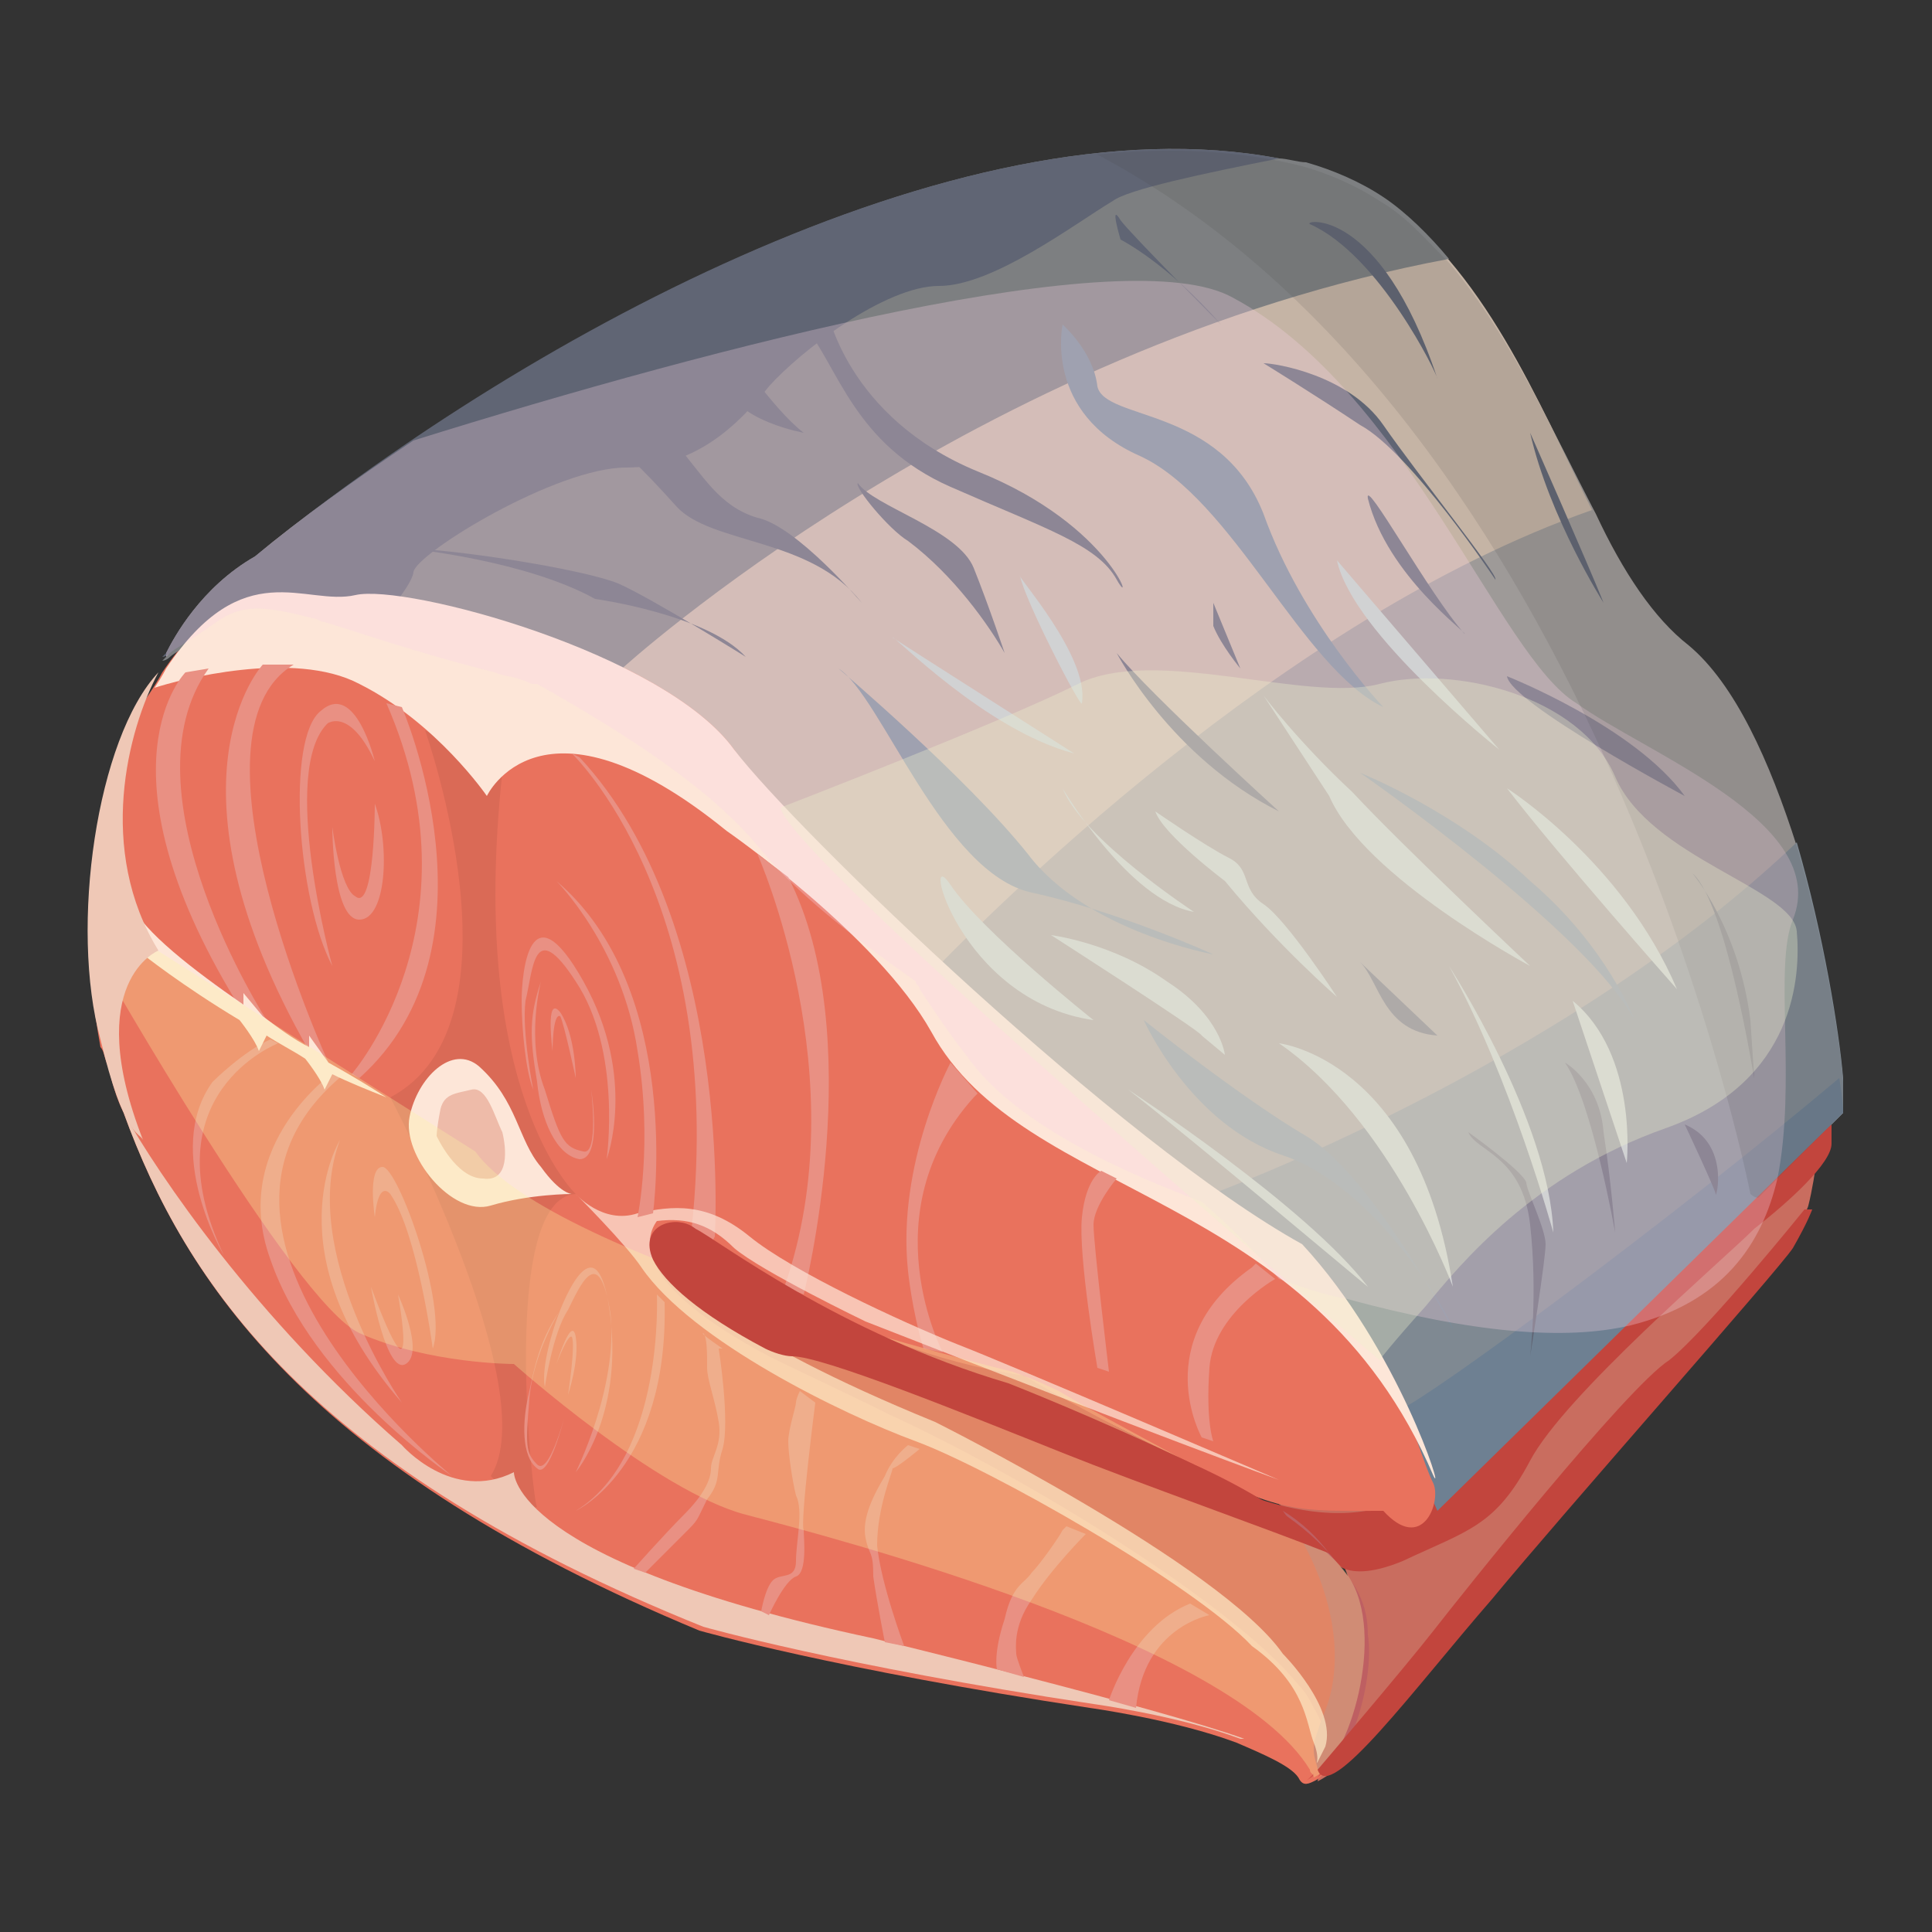 <?xml version="1.0" encoding="utf-8"?>
<!-- Generator: Adobe Illustrator 19.2.1, SVG Export Plug-In . SVG Version: 6.00 Build 0)  -->
<svg version="1.1" id="Слой_1" xmlns="http://www.w3.org/2000/svg" xmlns:xlink="http://www.w3.org/1999/xlink" x="0px" y="0px"
	 viewBox="0 0 50 50" style="enable-background:new 0 0 50 50;" xml:space="preserve">
<rect x="0" y="0" width="50" height="50" fill="#333333" stroke="none"/>
<style type="text/css">
	.st0{fill:#E99083;}
	.st1{fill:#9E9A98;}
	.st2{fill:#7F8992;}
	.st3{fill:#C96D5F;}
	.st4{fill:#C2453D;}
	.st5{fill:#6E8092;}
	.st6{fill:#C5B4A5;}
	.st7{fill:#E9725D;}
	.st8{fill:#7D7F81;}
	.st9{fill:#D6554C;}
	.st10{fill:#606574;}
	.st11{fill:#BE5F62;}
	.st12{fill:#DA6A56;}
	.st13{fill:#FDE6D8;}
	.st14{fill:#EFC8B6;}
	.st15{opacity:0.71;fill:#FDE6D8;}
	.st16{fill:#EEBBA9;}
	.st17{opacity:0.3;fill:#FCF3A2;}
	.st18{fill:#798C9A;}
	.st19{opacity:0.3;fill:#F9D4E4;}
	.st20{opacity:0.13;fill:#434244;}
	.st21{fill:#D1D2D3;}
	.st22{opacity:0.34;fill:#EFF2CE;}
</style>
<g>
	<path class="st0" d="M4.6,27.7c0,0-2.1-2.1-1.9-6.4l0,0c0,0-0.5,2.7,0.4,4.5C4.1,27.7,4.6,27.7,4.6,27.7z"/>
	<g>
		<path class="st1" d="M47.7,28.8L46,30.5L45.5,31l-3.3,3.3l-5,4.9c-0.6-1.3-1.3-2.6-2.1-3.7c-0.6-0.8-1.3-1.6-2-2.4
			c-0.6-0.7-1.3-1.4-2-2c-1.6-0.6-4.8-1.9-6.1-3.8c-0.4-0.5-0.8-1.1-1.2-1.7c0-0.1-0.1-0.1-0.1-0.2c-1.7-1.2-3.1-2.3-4-3.4
			c-1.3-1.6-3.5-3-5.8-4.3c0,0,0,0-0.1,0c-0.1,0-0.2-0.1-0.3-0.1c-0.2-0.1-0.5-0.1-0.7-0.2c-2-0.5-3.4-1-4.4-1.3
			c-0.1,0-0.2-0.1-0.3-0.1c-1.2-0.3-1.8-0.4-2.5,0.1c-0.7,0.5-1.1,0.7-1.2,0.8c-0.1,0.1-0.1,0.1-0.1,0.1c0,0,0,0,0,0s0,0,0,0
			c0,0,0-0.1,0-0.1c0.2-0.4,0.9-1.7,2.3-2.5c1.2-1,2.6-2,4.1-3C15.8,7.9,22.5,4.6,28.4,4c1.9-0.2,3.7-0.1,5.3,0.3
			c0.7,0.2,1.4,0.5,2,0.9c0.7,0.4,1.2,1,1.8,1.6c1.6,1.9,2.7,4.4,3.8,6.5c0.7,1.5,1.5,2.7,2.4,3.4c1.2,1,2.1,3,2.8,5.2
			c0.7,2.4,1.1,4.9,1.2,6.1C47.7,28.5,47.7,28.8,47.7,28.8z"/>
		<path class="st2" d="M47.7,28.8L37.2,39.1c-0.6-1.3-1.3-2.6-2.1-3.7c-1.2-1.6-2.6-3.1-4-4.4c0,0,9.2-3.3,15.4-9.2
			c0.7,2.4,1.1,4.9,1.2,6.1C47.7,28.5,47.7,28.8,47.7,28.8z"/>
		<path class="st3" d="M34.1,46.1c0,0,1.5-0.7,3-3.3c1.4-2.5,9.5-10.7,9.7-11.6c0.2-0.8,0.3-1.9,0.3-1.9s-11.1,9.4-11.6,9.5
			c-0.5,0.1-4.5-1.1-4.5-1.1s3.7,1.8,3.9,3.2C34.9,42.4,34.1,46.1,34.1,46.1z"/>
		<path class="st4" d="M34.4,40.2c0,0,0.2,0.9,1.9,0.2c1.7-0.8,2.4-0.9,3.3-2.6c0.9-1.7,5-5.2,5.8-6c0.9-0.7,2-1.7,2-2.2
			c0-0.5,0-0.5,0-0.5l-10,8.7c0,0-1.1,2.2-4.8,1L34.4,40.2z"/>
		<path class="st5" d="M47.7,28.8L37.2,39.1c-0.6-1.3-0.2-1.4-1-2.6c0.9-0.4,7-4.9,11.4-8.6C47.7,28.5,47.7,28.8,47.7,28.8z"/>
		<path class="st6" d="M41.2,13.2c-8,2.8-15.6,10.4-17.5,12.4c0-0.1-0.1-0.1-0.1-0.2c-1.7-1.2-3.1-2.3-4-3.4c-1.3-1.6-3.5-3-5.8-4.3
			c0,0,0,0-0.1,0c-0.4-0.1-0.7-0.2-1-0.3c-2-0.5-3.4-1-4.4-1.3C8.5,14,20.4,7.5,28,4.8C30.4,4,34.3,4,35.7,5.1
			C38.4,6.9,39.8,10.4,41.2,13.2z"/>
		<path class="st7" d="M9.2,15.4c1.3-0.3,8,1.5,9.8,4c0.7,1,2.3,2.7,4.1,4.5c2.1,2,4,4.3,6.3,5.6c0.7,0.4,2.4,2.1,2.9,2.5
			c4.3,3.4,4.2,5.2,4.8,6.4c0.2,0.5-0.3,1.8-1.3,0.7c-2.2,0-2.7,0.1-5.2-1.3c-1.7-0.9-4.4-2.2-4.4-2.2c0.1,0.1,0.7,0.2,1,0.4
			c0.1,0,0.1,0.1,0.2,0.1c0,0,0,0,0,0c2,1.2,6.5,3.3,7.5,4.8c1,1.5,0,4.8-0.9,5.2c-0.2,0.1-0.3,0.1-0.4-0.1
			c-0.2-0.3-0.9-0.6-1.6-0.9c-1.6-0.6-3.8-0.9-3.8-0.9c-6.6-1-10.1-2-10.1-2C8,38,4.8,33.2,3.2,28.8c-0.2-0.4-0.3-0.8-0.4-1.2
			c-0.1-0.2-0.1-0.4-0.2-0.5c-0.2-1.1-0.3-2.2-0.3-3.2c0-1.6,0.3-3,0.7-4.1c0.1-0.2,0.2-0.4,0.2-0.6c0.2-0.6,0.5-1,0.7-1.3
			c0.2-0.3,0.3-0.5,0.3-0.5C6.3,14.3,7.9,15.7,9.2,15.4z"/>
		<path class="st8" d="M37.5,6.7C25.2,9,16.1,17.3,16.1,17.3s-1.1,0.2-2.6,0.4c-0.2-0.1-0.5-0.1-0.7-0.2c-1.4-0.4-2.5-0.7-3.4-1
			c-0.4-0.1-0.7-0.2-1-0.3c-0.1,0-0.2-0.1-0.3-0.1c-1.2-0.3-1.8-0.4-2.5,0.1c-0.7,0.5-1.1,0.7-1.2,0.8c-0.1,0.1-0.2,0.1-0.2,0.1
			s0,0,0.1-0.1c0.2-0.4,0.9-1.7,2.3-2.5C13.2,9,24.7,2.5,33.1,4.1c0.2,0,0.5,0.1,0.7,0.1c0.7,0.2,1.4,0.5,2,0.9
			C36.4,5.5,37,6.1,37.5,6.7z"/>
		<path class="st9" d="M33.8,46.1c0.1-0.1,0.2-0.1,0.2-0.2C33.9,46,33.8,46.1,33.8,46.1z"/>
		<path class="st9" d="M18,31.8c0.6,0.3,3.7,3.1,8.5,3.8c0,0,1.8,1.1,4.4,2.3c0.9,0.4,1.6,0.8,2.3,1.3c0.5,0.3,0.9,0.7,1.2,1.1
			c0.5,0.6,0.8,1.3,0.7,2.1c0.2,1.3,0.2,2.6-1,3.6c0,0-0.1,0.1-0.1,0.1c0,0,0.1-0.1,0.1-0.1c0.2-0.3,0.5-0.8-0.1-1.8
			c-0.1-0.2-0.2-0.4-0.4-0.6c-1.6-2-6.9-5.3-10.6-7c-1.2-0.6-2.3-1.1-3.1-1.5c-1.7-0.9-2.6-1.7-2.9-2.3C16.5,31.7,17.5,31.4,18,31.8
			z"/>
		<path class="st10" d="M33.1,4.1c-2,0.4-3.9,0.8-4.3,1.1c-1,0.6-3.1,2.2-4.5,2.2c-1.4,0-3.6,1.7-4.4,2.6c-0.8,1-1.9,2.1-3.7,2.1
			c-1.8,0-5.4,2.2-5.5,2.7c0,0.2-0.5,1-1.3,1.6c-0.4-0.1-0.7-0.2-1-0.3c-0.1,0-0.2-0.1-0.3-0.1c-1.2-0.3-1.8-0.4-2.5,0.1
			c-0.7,0.5-1.1,0.7-1.2,0.8c-0.1,0.1-0.2,0.1-0.2,0.1s0,0,0.1-0.1c0.2-0.4,0.9-1.7,2.3-2.5C13.2,9,24.7,2.5,33.1,4.1z"/>
		<path class="st11" d="M33.2,39.1c0.5,0.3,0.9,0.7,1.2,1.1c0.5,0.6,1,1.1,1,2.1c0.2,1.3-0.6,3.7-1.3,3.5c0,0,0,0,0,0
			c0-0.1-0.1-0.3-0.1-0.5c0-0.2,0-0.2,0.2-0.8C35,42.8,34.3,40.6,33.2,39.1z"/>
		<path class="st12" d="M14.9,30.9c0,0-2.8-2.6-1.9-10.9L11,18.9c0,0,2.7,7.6-0.9,9.5c0,0,4,7.6,2.6,9.8l0.9,0.9l0.3-0.1
			C13.8,39,12.9,31,14.9,30.9z"/>
		<path class="st13" d="M14.8,30.9c0,0-1.1,0-2.1,0.3c-1,0.3-2.3-1.3-2.1-2.3c0.2-1,1.1-1.9,1.8-1.3c1,0.9,1,1.9,1.6,2.6
			C14.5,30.9,14.8,30.9,14.8,30.9z"/>
		<path class="st14" d="M3.2,28.8c0.9,1.6,3.4,5.3,7.2,8.6c0,0,1.3,1.5,2.9,0.7c0,0-0.1,2.3,9.3,4.3c0,0,7.4,1.8,9.6,2.6
			c0,0,0,0-0.1,0c-1.6-0.6-3.8-0.9-3.8-0.9c-6.6-1-10.1-2-10.1-2C8,38,4.8,33.2,3.2,28.8z"/>
		<path class="st13" d="M9.2,15.4c1.3-0.3,8,1.5,9.8,4c1.6,2.1,10,10.2,14.7,12.8c2.5,2.7,3.7,6.6,3.4,6c-3.2-7.5-10.6-7.1-13-11.5
			c-1.4-2.5-5.3-5.2-5.3-5.2c-4.8-3.9-6.2-0.9-6.2-0.9s-1.3-1.9-3.3-2.9c-1.7-0.9-4.7-0.1-5.3,0.1c0.2-0.3,0.3-0.5,0.3-0.5
			C6.3,14.3,7.9,15.7,9.2,15.4z"/>
		<path class="st0" d="M24.4,35c0,0-1.9-3.6,0.8-6.6l0.1-0.1l-0.7-0.8c0,0-1.4,2.6-1.1,5.4c0,0,0.1,1,0.4,2L24.4,35z"/>
		<path class="st0" d="M20.8,33.5c0,0,1.7-6.7-0.4-10.8l-0.8-0.6c0,0,2.6,5.8,0.7,11.2L20.8,33.5z"/>
		<path class="st0" d="M18.5,32c0,0,0.5-8.1-3.5-12.4l-0.2-0.1c0,0,4,3.8,3.1,12.3l0.5,0.4L18.5,32z"/>
		<path class="st15" d="M14.9,30.9c0,0,0.7,0.8,1.6,0.5c0.9-0.2,1.8-0.3,2.9,0.6c1.1,0.9,3.9,2.2,5.4,2.8c1.3,0.5,8.3,3.5,8.3,3.5
			s-3.3-1.2-10.7-4.1c0,0-2.7-1.3-3.4-1.9c-0.6-0.6-1.2-0.8-2-0.7c0,0-0.4,0.5,0,1c0.5,0.5,1.8,2,7.2,4.2c0,0,7.4,3.7,9,6
			c0,0,1.4,1.4,1.1,2.4c0,0-0.1,0.2-0.2,0.4c-0.1,0.1,0.1,0-0.1-0.5c-0.2-0.5-0.2-1.5-1.6-2.5c-1.5-1.6-6.8-4.6-8.7-5.3
			c-1.9-0.7-5.8-2.6-7.1-4.5C16.2,32.2,14.9,30.9,14.9,30.9z"/>
		<path class="st16" d="M11.3,29.4c0,0,0.5,1.1,1.2,1.1c0.7,0.1,0.6-0.8,0.5-1.2c-0.2-0.4-0.4-1.2-0.8-1.1c-0.4,0.1-0.7,0.1-0.8,0.5
			C11.3,29.2,11.3,29.4,11.3,29.4z"/>
		<path class="st0" d="M16.9,31.4c0,0,0.8-5.8-2.5-8.6c0,0,1.7,1.7,2.1,4.4c0.4,2.4,0,4.3,0,4.3L16.9,31.4z"/>
		<path class="st0" d="M15.7,30c0,0,0.8-2.1-0.6-4.6c-1.4-2.5-1.6-0.2-1.6,0.5c0,0.7,0.1,1.8,0.3,2.3c0,0-0.3-1.5-0.2-2.3
			c0.2-0.8,0.2-2.2,1.3-0.5C16.1,27.2,15.7,30,15.7,30z"/>
		<path class="st0" d="M15.3,28.2c0,0,0.3,1.8-0.3,1.8c-0.6-0.1-1-1-1.1-2c-0.2-1.2-0.2-1.7,0.1-2.6c0,0-0.4,1.5,0.1,2.8
			c0.4,1.3,0.5,1.5,1,1.6C15.5,29.9,15.3,28.2,15.3,28.2z"/>
		<path class="st0" d="M14.9,27.9c0,0,0-1.1-0.4-1.7c-0.4-0.5-0.2,1-0.2,1s0-1,0.2-0.9C14.6,26.5,14.9,27.9,14.9,27.9z"/>
		<g>
			<path class="st0" d="M14.9,38.1c0,0,1.2-1.4,0.9-4c-0.3-2.5-1.1-0.7-1.3-0.2c-0.2,0.5-0.5,1.5-0.4,2c0,0,0.2-1.4,0.6-2
				c0.3-0.6,0.8-1.8,1.1,0.1C16,35.9,14.9,38.1,14.9,38.1z"/>
			<path class="st0" d="M14.6,36.7c0,0-0.4,1.6-0.7,1.3c-0.4-0.3-0.4-1.2-0.2-2c0.2-1,0.4-1.5,0.8-2.1c0,0-0.7,1.1-0.8,2.3
				c-0.1,1.2-0.1,1.4,0.2,1.7C14.2,38.2,14.6,36.7,14.6,36.7z"/>
			<path class="st0" d="M14.7,36.1c0,0,0.3-0.9,0.2-1.5c-0.1-0.6-0.5,0.7-0.5,0.7s0.3-0.8,0.4-0.7C14.9,34.8,14.7,36.1,14.7,36.1z"
				/>
		</g>
		<path class="st0" d="M28.4,35.4c0,0-0.5-2.9-0.4-3.9c0.1-1,0.5-1.2,0.5-1.2l0.4,0.2c0,0-0.6,0.7-0.6,1.2c0,0.5,0.4,3.8,0.4,3.8
			L28.4,35.4L28.4,35.4z"/>
		<path class="st0" d="M31.1,37.2c0,0-1.4-2.5,1.3-4.4l0.1-0.1l0.5,0.4c0,0-1.6,0.9-1.7,2.3c-0.1,1.4,0.1,1.9,0.1,1.9L31.1,37.2z"/>
		<path class="st0" d="M6.9,26.4c0,0-3.8-5.9-1.5-9.1l-0.6,0.1c0,0-2.4,2.4,1.3,8.5L6.9,26.4z"/>
		<path class="st0" d="M8.5,27.5c0,0-3.9-8.5-0.9-10.3l-0.8,0c0,0-2.8,3,1.2,10L8.5,27.5z"/>
		<path class="st0" d="M9.1,27.8c0,0,3.4-3.9,0.9-9.6l0.4,0.1c0,0,2.7,6.2-1.1,9.6L9.1,27.8z"/>
		<path class="st0" d="M9.7,19.7c0,0-0.5-2.1-1.4-1.3c-0.9,0.7-0.6,4.9,0.3,6.6c0,0-1.4-5.1-0.1-6.3C8.4,18.8,9,18.2,9.7,19.7z"/>
		<path class="st0" d="M8.6,21.4c0,0,0,2.4,0.7,2.4c0.7,0,0.8-1.9,0.4-3c0,0,0,2.8-0.5,2.4C8.8,23,8.6,21.4,8.6,21.4z"/>
		<path class="st0" d="M31.3,41.8c0,0-1.7,0.3-1.9,2.4L28.7,44c0,0,0.6-1.9,2.1-2.5L31.3,41.8z"/>
		<path class="st0" d="M28.1,39.7c0,0-0.9,0.9-1.4,1.7c-0.5,0.7-0.4,1.3-0.4,1.4c0,0.1,0.2,0.6,0.2,0.6l-0.7-0.2
			c0,0-0.1-0.4,0.2-1.3c0.2-0.9,0.5-0.9,0.7-1.2c0.2-0.2,0.7-0.9,0.8-1.1c0.1-0.1,0.1-0.1,0.1-0.1L28.1,39.7z"/>
		<path class="st0" d="M23.4,42.6c0,0-0.6-1.6-0.7-2.6c0-1,0.4-1.9,0.4-2c0.1,0,0.7-0.5,0.7-0.5l-0.3-0.1c0,0-0.4,0.3-0.6,0.8
			c-0.3,0.5-0.6,1.1-0.5,1.6c0.1,0.5,0.2,0.3,0.2,1c0.1,0.7,0.3,1.7,0.3,1.7L23.4,42.6z"/>
		<path class="st0" d="M21.1,36.3c0,0-0.4,3.1-0.3,3.3c0,0.2,0.1,1.1-0.2,1.2c-0.3,0.1-0.7,1-0.7,1l-0.2-0.1c0,0,0.1-0.6,0.3-0.8
			c0.2-0.2,0.6,0,0.6-0.5c0-0.5,0.2-1.3,0-1.7c-0.1-0.4-0.2-1.1-0.2-1.4c0-0.3,0.2-0.9,0.2-1c0-0.1,0.1-0.3,0.1-0.3L21.1,36.3z"/>
		<path class="st0" d="M18.6,34.9c0,0,0.3,1.9,0.1,2.6c-0.2,0.6,0,0.8-0.4,1.3c-0.3,0.6-0.2,0.5-0.6,0.9c-0.4,0.4-0.9,0.9-0.9,0.9
			l-0.1,0.1l-0.3-0.1c0,0,0.8-0.9,1.3-1.4c0.5-0.5,0.7-0.9,0.7-1.2c0-0.3,0.3-0.6,0.2-1.2c-0.1-0.6-0.3-1.1-0.3-1.4
			c0-0.4,0-0.8-0.1-0.9c-0.1,0,0.5,0.4,0.5,0.4L18.6,34.9z"/>
		<path class="st0" d="M17,33.5c0,0,0.2,4.2-2.1,5.6c0,0,2.4-1.1,2.3-5.4L17,33.5z"/>
		<path class="st0" d="M11.7,38.2c0,0-7.8-6.3-2.8-10.4l-0.2-0.1c0,0-2.8,1.9-1.7,4.9C8.1,35.8,11.7,38.2,11.7,38.2z"/>
		<path class="st0" d="M7.2,27c0,0-3.4,1.3-1.4,5.5c0,0-1.6-2.7-0.3-4.5c0,0,0.8-0.8,1.5-1.1L7.2,27z"/>
		<path class="st0" d="M8.8,29.5c0,0-1.8,2.9,1.6,6.8C10.4,36.3,7.7,32.4,8.8,29.5z"/>
		<path class="st0" d="M9.7,31.5c0,0-0.2-1.3,0.2-1.3c0.4,0,1.7,3.6,1.3,4.7c0,0-0.4-3-1.1-4C10.1,30.9,9.8,30.5,9.7,31.5z"/>
		<path class="st0" d="M9.6,33.3c0,0,0.4,2.3,0.9,2c0.5-0.3-0.2-1.8-0.2-1.8S10.9,36.8,9.6,33.3z"/>
		<path class="st13" d="M6.3,25.7c0,0.2,0,0.3,0,0.3c-1.3-0.9-2.6-1.9-2.9-2.6l0.3,1.3c0,0,1,0.8,2.5,1.7l0,0c0,0,0.4,0.5,0.5,0.8
			l0.2-0.4c0.3,0.2,0.7,0.4,1,0.6v0c0,0,0.4,0.5,0.5,0.8l0.2-0.4l0,0c0.4,0.2,0.9,0.4,1.4,0.6c0,0-0.6-0.4-1.5-0.9L8,26.8
			C8,27,8,27.1,8,27.1c-0.4-0.2-0.8-0.5-1.2-0.8L6.3,25.7z"/>
		<path class="st17" d="M3.6,24.3l8.7,5.5c2,2.8,13.9,5.7,13.9,5.7s0.6,0.2,1.2,0.5c0,0,0,0,0,0c2,1.2,6.5,3.3,7.5,4.8
			c1,1.5,0,4.8-0.9,5.2c0-0.1-0.1-0.1-0.1-0.2c-2-3.3-12.3-6-14.6-6.6c-2.3-0.6-6-3.9-6-3.9s-2.2,0-4-0.8c-1.7-0.8-6.7-9.6-6.7-9.6
			L3.6,24.3z"/>
		<path class="st4" d="M18,31.8c0.6,0.3,3.7,2.7,8.1,4c0,0,2.3,0.9,4.8,2.1c1.5,0.7,2.7,1.4,3.5,2.3c-1.5-0.6-4.9-1.8-6.9-2.6
			c-2.5-1-6.2-2.5-7-2.5c-0.2,0-0.5-0.1-0.7-0.2c-1.7-0.9-2.6-1.7-2.9-2.3C16.5,31.7,17.5,31.4,18,31.8z"/>
		<path class="st4" d="M34.1,45.8c0,0,2.3-2.7,3-3.6c0.7-0.9,5-6.3,6.1-7c1-0.8,3.5-3.9,3.5-3.9l0.2,0c0,0-0.1,0.3-0.5,1
			c-0.4,0.6-5.9,6.8-7.8,9.1C36.6,43.7,34.4,46.7,34.1,45.8z"/>
		<path class="st10" d="M10.6,14.2c0,0,3,0.3,4.8,1.3c0,0,2.9,0.4,3.9,1.5c0,0-2.4-1.5-3.3-1.9C15,14.7,11.6,14.2,10.6,14.2z"/>
		<path class="st10" d="M15.3,11.1c0.7,0.4,1.3,1,2.2,2c0.9,1,3.5,0.8,4.8,2.5c0,0-1.7-2-2.7-2.2c-1-0.3-1.4-1.1-2.1-1.9
			C16.8,10.6,15.3,11.1,15.3,11.1z"/>
		<path class="st10" d="M20.8,8.4c0.9,1.1,1.3,3.1,3.8,4.2c2.5,1.1,3.8,1.5,4.3,2.4c0.5,0.9-0.1-1.4-3.6-2.8
			c-3.4-1.4-3.9-4.2-3.9-4.2L20.8,8.4z"/>
		<path class="st18" d="M21.7,17.3c1.1,0.7,2.7,5.3,5,5.8c2.3,0.5,4.7,1.6,4.7,1.6s-3.3-0.6-4.8-2.6C25,20.1,21.7,17.3,21.7,17.3z"
			/>
		<path class="st10" d="M23.5,14c1.2,0.9,2.1,2.2,2.5,2.9c0,0-0.4-1.2-0.8-2.2c-0.4-1-2.6-1.6-3-2.2C22.1,12.6,23,13.7,23.5,14z"/>
		<path class="st10" d="M18.8,8.8c0,0,1.2,1.8,2,2.4c0,0-1.7-0.3-2-1.2C18.6,9.2,18.8,8.8,18.8,8.8z"/>
		<path class="st18" d="M27.5,8.4c0,0-0.5,2.3,2,3.4c2.4,1.1,4.2,5.5,6.3,6.5c0,0-2.1-2.2-3.1-5c-1.1-2.8-4.1-2.4-4.3-3.3
			C28.3,9.1,27.5,8.4,27.5,8.4z"/>
		<path class="st10" d="M29,6.2c0,0,1.2,0.6,2.6,2.2c0,0-2.3-2.3-2.6-2.7C28.7,5.2,29,6.2,29,6.2z"/>
		<path class="st10" d="M28.9,16.9c0,0,1.4,2.7,4.2,4.1C33.1,21,29.8,18,28.9,16.9z"/>
		<path class="st10" d="M31.4,16.2c0.2,0.5,0.7,1.1,0.7,1.1l-0.7-1.7V16.2z"/>
		<path class="st10" d="M35.4,12.9c-0.1-0.6,1.6,2.5,2.5,3.5C38,16.4,35.9,14.9,35.4,12.9z"/>
		<path class="st18" d="M35.2,20c0,0,5.9,4.1,7.1,6.4c0,0-0.7-1.9-2.7-3.6C37.7,21,35.2,20,35.2,20z"/>
		<path class="st18" d="M29.6,26.4c0,0,1.2,2.7,3.6,3.5c2.4,0.8,4.3,4.1,4.4,4.5c0,0-2.1-4-3.8-5C32.1,28.4,29.6,26.4,29.6,26.4z"/>
		<path class="st10" d="M35.2,24.9c0.5,0.5,0.6,1.8,2,1.9L35.2,24.9z"/>
		<path class="st10" d="M38,29.3c0.2,0.5,1.4,0.6,1.6,2.4c0.2,1.8,0,3.4,0,3.4s0.4-2.5,0.4-2.9c0-0.4-0.5-1.4-0.5-1.6
			C39.4,30.3,38,29.3,38,29.3z"/>
		<path class="st10" d="M43.6,29.1c0,0,0.8,1.7,0.8,1.8C44.4,31.1,44.8,29.6,43.6,29.1z"/>
		<path class="st10" d="M40.5,27.5c0,0,0.9,0.5,1,1.8c0.2,1.3,0.3,2.6,0.3,2.6S41.2,28.5,40.5,27.5z"/>
		<path class="st10" d="M43.6,20.6c0,0-4.5-2.4-4.6-3.1C39,17.5,42.3,18.8,43.6,20.6z"/>
		<path class="st10" d="M43.8,22.6c0,0,1.2,1.4,1.5,3.8l0.1,1.5C45.4,28,44.7,23.4,43.8,22.6z"/>
		<path class="st10" d="M33.9,5.8c-0.2-0.1,1.8-0.5,3.3,4C37.2,9.7,35.7,6.6,33.9,5.8z"/>
		<path class="st10" d="M32.7,9.4c0.3,0,2.2,0.3,3.1,1.6c0.9,1.3,3,3.9,2.9,4C38.7,15,38.7,15,38.7,15s-2.2-3.3-3.5-4
			C34,10.2,32.7,9.4,32.7,9.4z"/>
		<path class="st10" d="M39.6,11.2c0,0,1.5,3.4,1.9,4.4C41.5,15.6,40.1,13.4,39.6,11.2z"/>
		<path class="st19" d="M46.4,23.8C45.9,25,46.5,28,46,30.5c-0.4,1.7-1.4,3.2-3.8,3.8c-1.7,0.4-4.1,0.2-7.4-0.7
			c-0.6-0.1-1.1-0.3-1.7-0.5c-0.6-0.7-1.3-1.4-2-2c-1.6-0.6-4.8-1.9-6.1-3.8c-0.4-0.5-0.8-1.1-1.2-1.7c0-0.1-0.1-0.1-0.1-0.2
			c-1.7-1.2-3.1-2.3-4-3.4c-1.3-1.6-3.5-3-5.8-4.3c0,0,0,0-0.1,0c-0.1,0-0.2-0.1-0.3-0.1c-0.2-0.1-0.5-0.1-0.7-0.2
			c-2-0.5-3.4-1-4.4-1.3c-0.1,0-0.2-0.1-0.3-0.1c-1.2-0.3-1.8-0.4-2.5,0.1c-0.7,0.5-1.1,0.7-1.2,0.8c-0.1,0.1-0.1,0.1-0.1,0.1
			c0,0,0,0,0,0c0,0,0-0.1,0-0.1c0.2-0.4,0.9-1.7,2.3-2.5c1.2-1,2.6-2,4.1-3c8-2.5,18.5-5.2,21.2-3.7c4.5,2.4,6.9,9.3,8.9,10.5
			C42.6,19.5,47.4,21.3,46.4,23.8z"/>
		<path class="st20" d="M47.7,28.8L46,30.5L45.5,31c-0.1,0-0.2-0.1-0.2-0.1S41.4,10.9,28.4,4c1.9-0.2,3.7-0.1,5.3,0.3
			c0.7,0.2,1.4,0.5,2,0.9c0.7,0.4,1.2,1,1.8,1.6c1.6,1.9,2.7,4.4,3.8,6.5c0.7,1.5,1.5,2.7,2.4,3.4c1.2,1,2.1,3,2.8,5.2
			c0.7,2.4,1.1,4.9,1.2,6.1C47.7,28.5,47.7,28.8,47.7,28.8z"/>
		<path class="st21" d="M37.6,33.3c0,0-1.6-4.3-4.5-6.3C33.1,27,36.7,27.4,37.6,33.3z"/>
		<path class="st21" d="M40.2,31.9c0,0-1.1-4-2.7-6.9C37.5,25,40.1,29,40.2,31.9z"/>
		<path class="st21" d="M34.6,25.8c0,0-1.5-1.3-2.9-3c0,0-1.6-1.2-1.8-1.8c0,0,1.3,0.9,1.9,1.2c0.6,0.3,0.3,0.8,0.9,1.2
			C33.3,23.8,34.6,25.8,34.6,25.8z"/>
		<path class="st21" d="M39.6,25c0,0-4.3-2.3-5.2-4.4L32.7,18c0,0,0.9,1.2,2.3,2.5C36.3,21.9,39.6,25,39.6,25z"/>
		<path class="st21" d="M43.4,25.6c0,0-3.1-3.5-4.4-5.2C39,20.4,42,22.3,43.4,25.6z"/>
		<path class="st21" d="M42.1,30.1c0,0,0.3-2.8-1.4-4.2L42.1,30.1z"/>
		<path class="st21" d="M35.4,33.3c0.1,0.1-4.4-3.7-6.2-5.1C29.2,28.2,33.8,31.2,35.4,33.3z"/>
		<path class="st21" d="M28.3,26.4c0,0-2.9-2.3-3.7-3.5C23.8,21.7,24.8,25.9,28.3,26.4z"/>
		<path class="st21" d="M38.8,19.4c0,0-3.8-3-4.2-4.9L38.8,19.4z"/>
		<path class="st21" d="M30.9,23.6c0,0-2.9-1.9-3.4-3.2C27.5,20.4,29.2,23.3,30.9,23.6z"/>
		<path class="st21" d="M31.1,26.8c0-0.1-3.9-2.6-3.9-2.6s1.6,0.2,3,1.2c1.4,0.9,1.5,1.9,1.5,1.9L31.1,26.8z"/>
		<path class="st21" d="M27.8,19.5c0,0-4.4-2.8-4.7-3C23.1,16.4,25.5,18.9,27.8,19.5z"/>
		<path class="st21" d="M28,18.2c0,0.2-1.5-2.7-1.6-3.3C26.3,14.9,28.2,17,28,18.2z"/>
		<path class="st22" d="M20.2,20.9c0,0,5.7-2.2,7.7-3.2c2-1,5.9,0.5,7.8,0c1.9-0.5,5.2,0.3,6.1,2.4c0.9,2.1,4.6,2.9,4.7,4
			c0.1,1.1,0,3.9-3.4,5.1c-3.4,1.2-5.3,3.5-6.2,4.6c-0.9,1-1.2,1.4-1.2,1.4S20.4,22.2,20.2,20.9z"/>
	</g>
	<path class="st14" d="M4.1,17.4c-0.8,1.5-1.6,4.6,0,7.2c0,0-2,0.8-0.4,4.9c-0.1-0.2-0.5-0.1-1.1-2.6C1.8,24,2.5,19.1,4.1,17.4z"/>
</g>
</svg>
